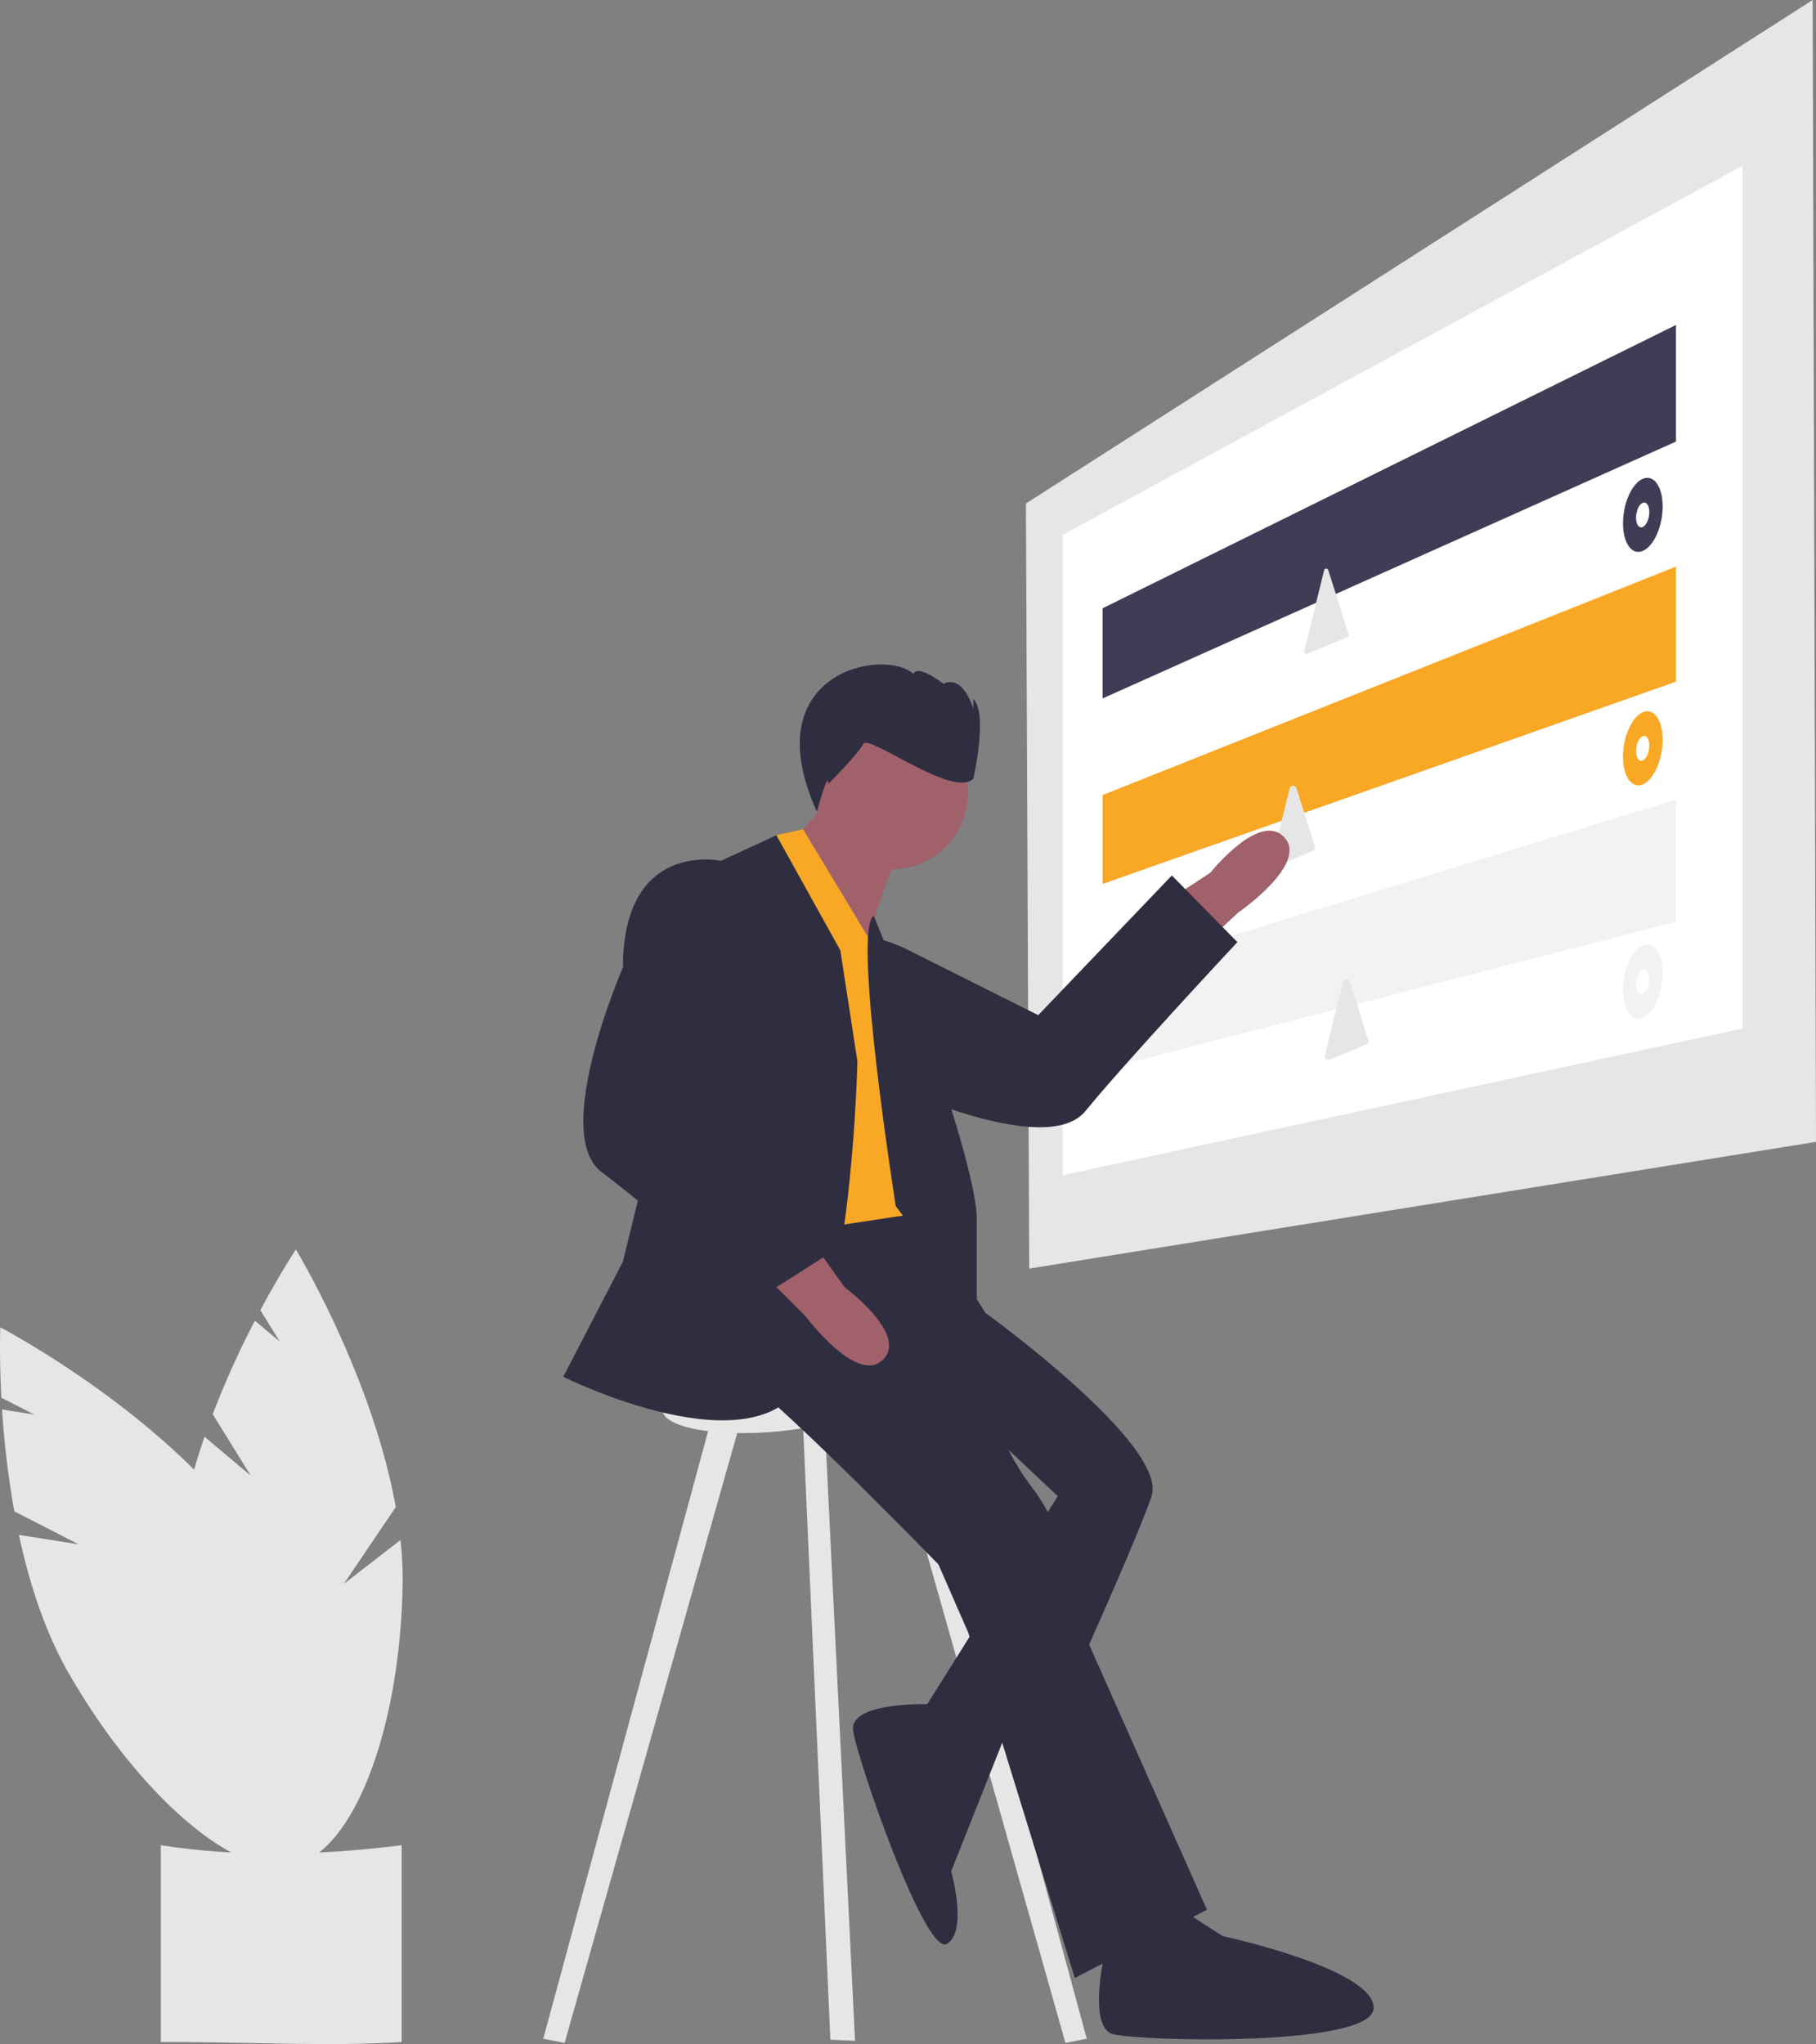 <svg xmlns="http://www.w3.org/2000/svg" width="545.144" height="613.422" viewBox="0 0 545.144 613.422"><rect x="0" y="0" width="545.144" height="613.422" fill="#808080" stroke="none"/><defs><style>.a{fill:#e6e6e6;}.b{fill:#fff;}.c{fill:#3f3d56;}.d{fill:#f9a826;}.e{fill:#f2f2f2;}.f{fill:#a0616a;}.g{fill:#2f2e41;}</style></defs><g transform="translate(-144.049)"><g transform="translate(144.049 374.942)"><path class="a" d="M275.323,585.885,263.9,567.433a273.134,273.134,0,0,1,12.661-28.062l7.5,6.309-5.847-9.447c5.979-11.2,10.648-18.246,10.648-18.246s22.888,37.724,29.991,77.321l-15.595,23.07,17.015-13.186a110.507,110.507,0,0,1,.64,13.872c-.94,46.708-16.957,84.264-35.774,83.886s-33.31-38.55-32.37-85.257c.291-14.48,3.872-29.563,8.673-43.485Z" transform="translate(-200.049 -517.986)"/><path class="a" d="M223.65,606.483l-19.313-9.893a273.155,273.155,0,0,1-3.667-30.567l9.679,1.525-9.889-5.065c-.674-12.682-.317-21.123-.317-21.123s39.093,20.463,65.641,50.688l-1.425,27.81,7.75-20.083a110.512,110.512,0,0,1,7.718,11.544c23.338,40.47,29.041,80.9,12.736,90.3s-48.441-15.782-71.78-56.252c-7.235-12.546-11.966-27.309-15.053-41.708Z" transform="translate(-200.049 -517.986)"/><path class="a" d="M320.626,755.851c-22.254,1.424-46.5-.083-72.3,0V696.79c22.731,3.539,46.971,3.175,72.3,0Z" transform="translate(-200.049 -517.986)"/></g><path class="a" d="M689.193,342.668,453.019,380.7l-1-229.6L688.192,0Z"/><path class="b" d="M667.176,308.643l-204.15,44.032V160.534l204.15-110.8Z"/><path class="c" d="M647.162,132.514,475.035,209.6V182.55L647.162,97.517Z"/><path class="d" d="M647.162,204.567l-172.127,60.71V238.592l172.127-68.557Z"/><path class="a" d="M697.536,314.176a.645.645,0,0,1,1.241-.041l2.787,8.783,3.339,10.522a.645.645,0,0,1-.367.79l-6.452,2.689-5.671,2.363a.645.645,0,0,1-.874-.75l3.1-12.6Z" transform="translate(-156 -143.044)"/><path class="a" d="M687.185,379.667a1.065,1.065,0,0,1,2.048-.067l2.336,7.363,3.223,10.156a1.065,1.065,0,0,1-.605,1.3l-6.1,2.541-4.9,2.043a1.064,1.064,0,0,1-1.443-1.237l2.9-11.79Z" transform="translate(-156 -143.044)"/><path class="e" d="M647.162,276.62,475.035,320.959V292.631l172.127-52.667Z"/><path class="c" d="M799.159,295.026c0,6.027-2.7,12.02-6,13.374-3.275,1.342-5.909-2.386-5.909-8.318s2.634-11.9,5.909-13.334C796.459,285.3,799.159,289,799.159,295.026Z" transform="translate(-156 -143.044)"/><path class="b" d="M795.156,296.724c0,2.009-.9,4.014-2,4.477s-1.991-.785-1.991-2.783.89-4,1.991-4.473S795.156,294.715,795.156,296.724Z" transform="translate(-156 -143.044)"/><path class="d" d="M799.159,365.077c0,6.027-2.7,12.02-6,13.374-3.275,1.342-5.909-2.386-5.909-8.318s2.634-11.9,5.909-13.334C796.459,355.349,799.159,359.05,799.159,365.077Z" transform="translate(-156 -143.044)"/><path class="b" d="M795.156,366.776c0,2.009-.9,4.014-2,4.477s-1.991-.785-1.991-2.783.89-4,1.991-4.473S795.156,364.767,795.156,366.776Z" transform="translate(-156 -143.044)"/><path class="e" d="M799.159,435.128c0,6.027-2.7,12.02-6,13.374-3.275,1.342-5.909-2.386-5.909-8.318s2.634-11.9,5.909-13.334C796.459,425.4,799.159,429.1,799.159,435.128Z" transform="translate(-156 -143.044)"/><path class="b" d="M795.156,436.827c0,2.009-.9,4.014-2,4.477s-1.991-.785-1.991-2.783.89-4,1.991-4.473S795.156,434.818,795.156,436.827Z" transform="translate(-156 -143.044)"/><path class="a" d="M703.185,437.713a1.064,1.064,0,0,1,2.048-.067l2.336,7.363,3.223,10.156a1.065,1.065,0,0,1-.605,1.3l-6.1,2.541-4.9,2.043a1.064,1.064,0,0,1-1.443-1.237l2.9-11.79Z" transform="translate(-156 -143.044)"/><path class="f" d="M662.558,425.4l9.311-8.589s21.077-14.518,13.715-22.5-22.2,10.63-22.2,10.63l-9.208,6.032Z" transform="translate(-156 -143.044)"/><path class="g" d="M539.45,429.4l-5.424,7.465s-7.58,29.15,30.779,30.7c0,0,48.989,23.749,61.115,8.87s45.588-50.669,45.588-50.669l-19.684-20-40.113,41.925-38.914-19.5S552.752,417.126,539.45,429.4Z" transform="translate(-156 -143.044)"/><path class="a" d="M357.923,424.679,307.135,611.8l6.4,1.28,53.347-188.4Z"/><path class="a" d="M419.494,424.679,470.281,611.8l-6.4,1.28-53.347-188.4Z"/><path class="a" d="M384.8,420.84l8.517,191.269,7.4.329L391.194,418.28Z"/><path class="a" d="M564.469,560.857c0,4.851-13.281,10.059-30.712,11.733-18.708,1.8-34.911-1.119-34.911-6.634s16.2-10.948,34.911-12.059C551.188,552.862,564.469,556.006,564.469,560.857Z" transform="translate(-156 -143.044)"/><path class="g" d="M583.024,528.053l12.8,8.958s55.025,39.669,49.906,55.025-33.271,76.779-33.271,76.779L576.626,657.3l40.949-65.262L595.82,571.561,584.3,543.409Z" transform="translate(-156 -143.044)"/><path class="g" d="M533.118,505.019s-25.593,39.669-10.237,51.186,58.863,56.3,58.863,56.3l8.958,20.474,31.991,103.652,39.669-20.474-35.83-80.618s-3.839-29.432-16.635-46.067-17.915-40.949-17.915-40.949l3.839-11.517-22.912-36.661Z" transform="translate(-156 -143.044)"/><path class="g" d="M602.708,661.482l-23-7s-24.837-1.023-23.557,7.935S577.905,730.238,584.3,726.4s1.28-21.754,1.28-21.754Z" transform="translate(-156 -143.044)"/><path class="f" d="M395.672,237.21l-12.8,14.076,20.474,33.271,8.958-25.593Z"/><path class="d" d="M563.829,429.52,541.1,391.882l-7.983,1.808v12.8l-2.559,107.491,42.229-6.4S575.346,438.478,563.829,429.52Z" transform="translate(-156 -143.044)"/><path class="g" d="M552.312,428.24l-19.195-34.551-16.635,7.678L487.05,521.654l-17.915,34.551s58.864,29.432,72.94,0,15.356-94.694,15.356-94.694Z" transform="translate(-156 -143.044)"/><path class="g" d="M524.16,406.486l-7.678-5.119s-29.432-6.4-29.432,31.991c0,0-21.754,49.906-6.4,61.423s52.466,43.508,52.466,43.508l19.195-20.474L508.8,479.426l17.915-39.669S536.956,419.283,524.16,406.486Z" transform="translate(-156 -143.044)"/><path class="f" d="M533.118,529.333l8.958,8.958s15.356,20.474,23.034,12.8-11.517-21.754-11.517-21.754l-6.4-8.958Z" transform="translate(-156 -143.044)"/><path class="g" d="M562.346,417.907,584.3,471.748s8.958,26.873,8.958,37.11v28.153L568.948,505.02S555.743,421.65,562.346,417.907Z" transform="translate(-156 -143.044)"/><path class="g" d="M632.258,726.431s-6.339,24.96,1.981,27.073,78.129,3.9,78.173-7.9S667.1,724.063,667.1,724.063l-16.754-10.751Z" transform="translate(-156 -143.044)"/><circle class="f" cx="23.034" cy="23.034" r="23.034" transform="translate(388.634 214.816)"/><path class="g" d="M592.23,376.757s4.5-19.5,0-24v3s-3-10.5-9-7.5c0,0-7.5-6-9-3-8.824-7.978-47.953-.5-28.959,41.389,0,0,3.463-12.894,3.463-8.395,0,0,9-9,10.5-12S586.231,382.756,592.23,376.757Z" transform="translate(-156 -143.044)"/></g></svg>